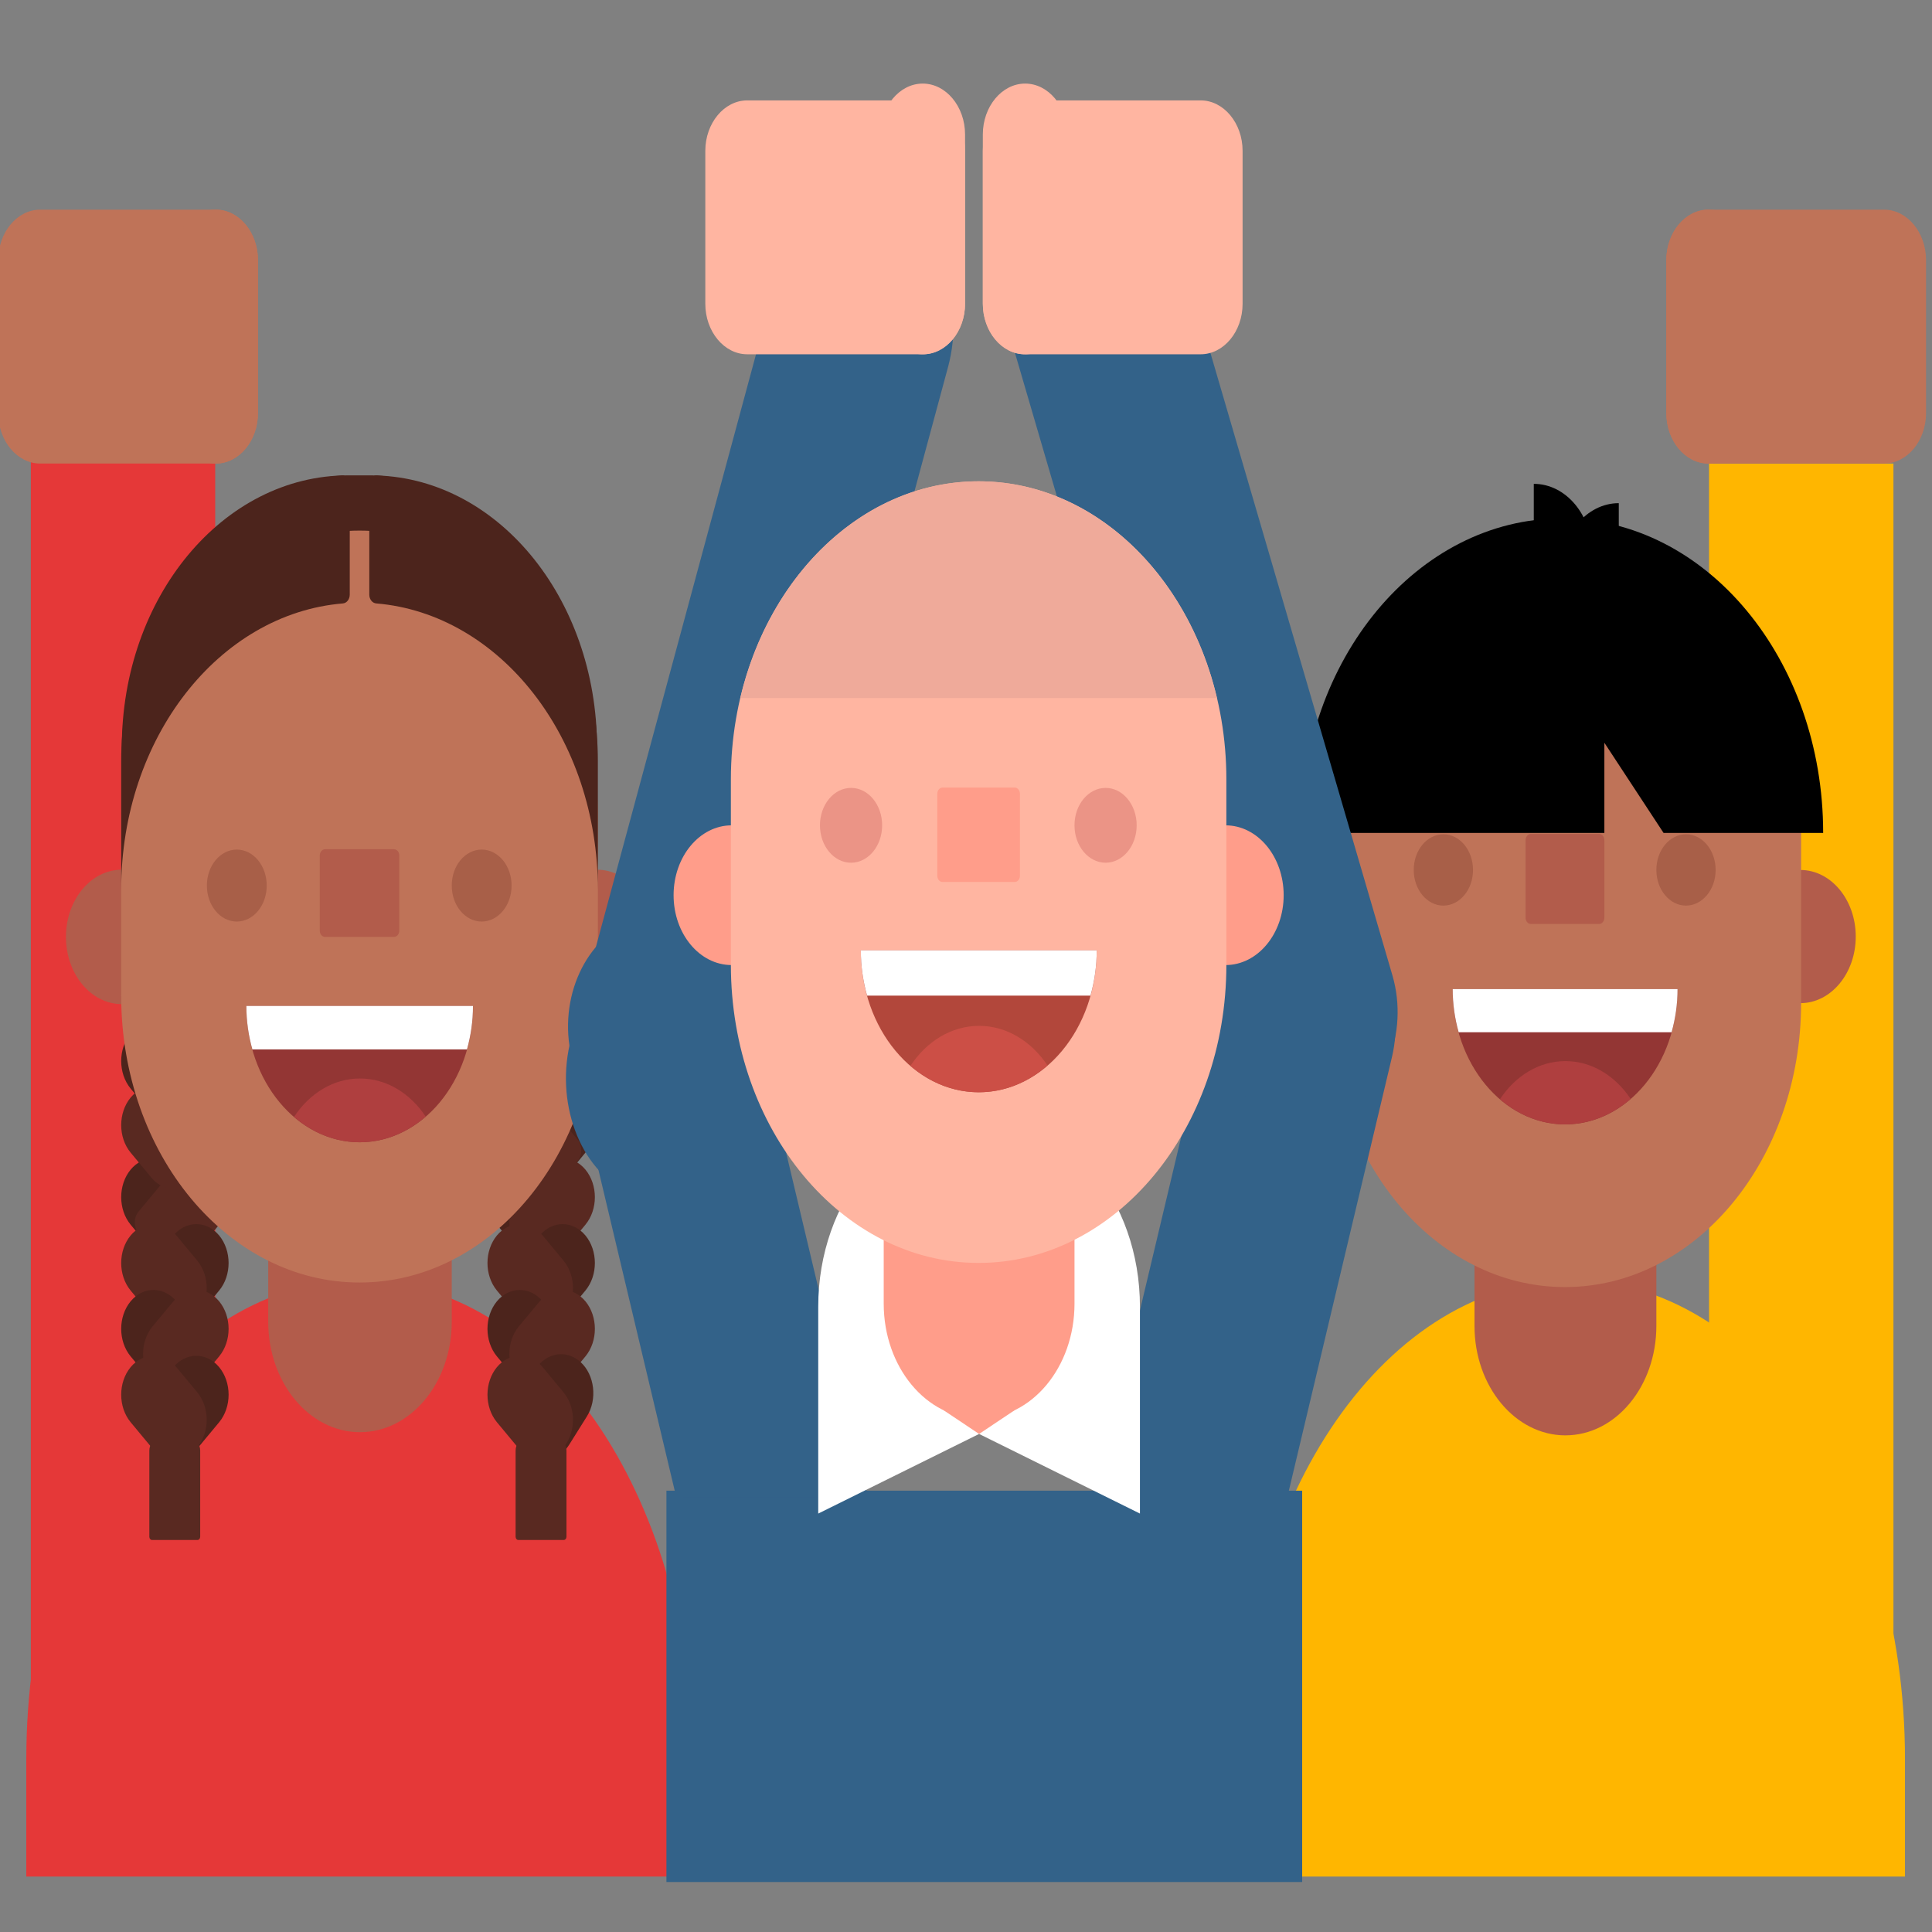 <?xml version="1.0" encoding="UTF-8" standalone="no"?>
<!-- Created with Inkscape (http://www.inkscape.org/) -->

<svg
   xmlns:dc="http://purl.org/dc/elements/1.1/"
   xmlns:cc="http://creativecommons.org/ns#"
   xmlns:rdf="http://www.w3.org/1999/02/22-rdf-syntax-ns#"
   xmlns:svg="http://www.w3.org/2000/svg"
   xmlns="http://www.w3.org/2000/svg"
   xmlns:sodipodi="http://sodipodi.sourceforge.net/DTD/sodipodi-0.dtd"
   xmlns:inkscape="http://www.inkscape.org/namespaces/inkscape"
   width="596"
   height="596"
   viewBox="0 0 596 596"
   id="svg8098"
   version="1.1"
   inkscape:version="0.91 r"
   sodipodi:docname="nationalities.svg">
  <rect x="0" y="0" width="596" height="596" fill="#808080" stroke="none"/>
  <defs
     id="defs8100">
    <clipPath
       clipPathUnits="userSpaceOnUse"
       id="clipPath10664">
      <rect
         style="fill:#999999;fill-opacity:1;stroke:none;stroke-opacity:1"
         id="rect10666"
         width="262.206"
         height="186.551"
         x="407.888"
         y="210.502" />
    </clipPath>
  </defs>
  <sodipodi:namedview
     id="base"
     pagecolor="#ffffff"
     bordercolor="#666666"
     borderopacity="1.0"
     inkscape:pageopacity="0.0"
     inkscape:pageshadow="2"
     inkscape:zoom="0.7"
     inkscape:cx="289.76871"
     inkscape:cy="226.49165"
     inkscape:document-units="px"
     inkscape:current-layer="layer1"
     showgrid="false"
     units="px"
     inkscape:window-width="1366"
     inkscape:window-height="716"
     inkscape:window-x="0"
     inkscape:window-y="0"
     inkscape:window-maximized="1" />
  <g
     inkscape:label="Layer 1"
     inkscape:groupmode="layer"
     id="layer1"
     transform="translate(0,-456.362)">
    <g
       id="g11761"
       transform="translate(0,-17.143)">
      <path
         id="path14462"
         d="m 9.513,580.204 56.877,0 0,440.995 -56.877,0 0,-440.995 z"
         inkscape:connector-curvature="0"
         style="fill:#e53838" />
      <path
         id="path14464"
         d="m 66.652,616.505 -54.26,0 c -7.117,0 -12.938,-7.007 -12.938,-15.571 l 0,-47.177 c 0,-8.563 5.821,-15.571 12.938,-15.571 l 54.255,0 c 7.117,0 12.938,7.007 12.938,15.571 l 0,47.177 c 0,8.563 -5.821,15.571 -12.938,15.571"
         inkscape:connector-curvature="0"
         style="fill:#bf7358" />
      <path
         id="path14470"
         d="m 66.53,616.505 c -7.181,0 -13.058,-7.071 -13.058,-15.714 l 0,-46.891 c 0,-8.643 5.877,-15.714 13.058,-15.714 7.184,0 13.058,7.071 13.058,15.717 l 0,46.888 c 0,8.643 -5.874,15.714 -13.058,15.714"
         inkscape:connector-curvature="0"
         style="fill:#bf7358" />
      <path
         id="path14472"
         d="m 114.413,788.058 -7.083,0 c -38.526,0 -69.76,-37.587 -69.76,-83.952 0,-46.368 31.234,-83.955 69.76,-83.955 l 7.083,0 c 38.526,0 69.76,37.584 69.76,83.952 0,46.368 -31.234,83.955 -69.76,83.955"
         inkscape:connector-curvature="0"
         style="fill:#4c241c" />
      <path
         id="path14474"
         d="m 8.112,1052.408 0,-36.241 c 0,-81.604 46.006,-147.759 102.758,-147.759 56.755,0 102.758,66.155 102.758,147.759 l 0,36.241"
         inkscape:connector-curvature="0"
         style="fill:#e53838" />
      <path
         style="fill:#ffb600"
         inkscape:connector-curvature="0"
         id="path14476"
         d="m 527.224,616.505 56.881,0 0,406.558 -56.881,0 0,-406.558 z" />
      <path
         id="path14478"
         d="m 526.969,616.505 54.255,0 c 7.117,0 12.938,-7.007 12.938,-15.571 l 0,-47.177 c 0,-8.563 -5.821,-15.571 -12.938,-15.571 l -54.255,0 c -7.117,0 -12.938,7.007 -12.938,15.571 l 0,47.177 c 0,8.563 5.821,15.571 12.938,15.571"
         inkscape:connector-curvature="0"
         style="fill:#bf7358" />
      <path
         id="path14484"
         d="m 527.091,616.505 c 7.184,0 13.058,-7.071 13.058,-15.714 l 0,-46.891 c 0,-8.643 -5.874,-15.714 -13.058,-15.714 -7.184,0 -13.06,7.071 -13.06,15.717 l 0,46.888 c 0,8.643 5.877,15.714 13.06,15.714"
         inkscape:connector-curvature="0"
         style="fill:#bf7358" />
      <path
         id="path14486"
         d="m 587.664,1052.408 0,-36.241 c 0,-81.604 -46.008,-147.759 -102.758,-147.759 -56.755,0 -102.758,66.155 -102.758,147.759 l 0,36.241"
         inkscape:connector-curvature="0"
         style="fill:#ffb600" />
      <path
         id="path14488"
         d="m 46.746,859.066 -6.449,-7.762 c -3.88,-4.706 -3.88,-12.275 0,-16.98 3.894,-4.67 10.212,-4.673 14.11,-0.003 0,0 0.002,0.003 0.002,0.003 l 6.449,7.765 c 3.878,4.706 3.878,12.275 0,16.978 -3.896,4.673 -10.212,4.673 -14.11,0.005 0,0 -0.002,-0.003 -0.002,-0.005"
         inkscape:connector-curvature="0"
         style="fill:#4c241c" />
      <path
         id="path14490"
         d="m 42.698,825.092 15.151,-18.23 c 1.493,-1.79 3.917,-1.79 5.41,-0.003 0,0.003 0,0.003 0,0.003 l 8.702,10.471 c 1.486,1.79 1.486,4.722 0,6.512 L 56.808,842.075 c -1.486,1.79 -3.921,1.79 -5.408,0 l -8.702,-10.471 c -1.489,-1.806 -1.489,-4.706 0,-6.512"
         inkscape:connector-curvature="0"
         style="fill:#4c241c" />
      <path
         id="path14492"
         d="m 46.746,817.076 -6.449,-7.762 c -3.88,-4.706 -3.88,-12.275 0,-16.98 3.896,-4.67 10.214,-4.67 14.112,0 l 6.449,7.765 c 3.878,4.706 3.878,12.275 0,16.978 -3.896,4.673 -10.212,4.673 -14.11,0.006 0,0 -0.002,-0.003 -0.002,-0.006"
         inkscape:connector-curvature="0"
         style="fill:#4c241c" />
      <path
         id="path14494"
         d="m 42.698,805.33 15.151,-18.228 c 1.493,-1.79 3.917,-1.792 5.41,-0.003 0,0 0,0 0,0.003 l 8.702,10.466 c 1.486,1.79 1.486,4.725 0,6.512 l -15.153,18.233 c -1.486,1.79 -3.921,1.79 -5.408,0 L 42.698,811.842 c -1.489,-1.804 -1.489,-4.708 0,-6.512"
         inkscape:connector-curvature="0"
         style="fill:#4c241c" />
      <path
         id="path14496"
         d="m 42.698,847.323 15.151,-18.236 c 1.493,-1.787 3.917,-1.787 5.41,0 l 8.702,10.471 c 1.486,1.79 1.486,4.725 0,6.512 l -15.153,18.236 c -1.486,1.79 -3.921,1.79 -5.408,0 l -8.702,-10.474 c -1.489,-1.804 -1.489,-4.706 0,-6.509"
         inkscape:connector-curvature="0"
         style="fill:#592921" />
      <path
         id="path14498"
         d="m 46.746,836.838 -6.449,-7.762 c -3.88,-4.706 -3.88,-12.275 0,-16.98 3.894,-4.67 10.212,-4.67 14.11,-0.003 0,0 0.002,0.003 0.002,0.003 l 6.449,7.762 c 3.88,4.706 3.88,12.278 0,16.983 -3.896,4.67 -10.216,4.67 -14.112,-0.003"
         inkscape:connector-curvature="0"
         style="fill:#592921" />
      <path
         id="path14500"
         d="m 47.049,862.395 6.449,-7.759 c 3.899,-4.67 10.216,-4.67 14.112,0 3.88,4.706 3.88,12.278 0,16.983 l -6.451,7.765 c -3.896,4.667 -10.214,4.667 -14.11,0 l 0,0 c -3.885,-4.706 -3.885,-12.283 0,-16.989"
         inkscape:connector-curvature="0"
         style="fill:#4c241c" />
      <path
         id="path14502"
         d="m 46.746,879.378 -6.449,-7.759 c -3.88,-4.706 -3.88,-12.278 0,-16.983 3.896,-4.67 10.214,-4.67 14.112,0 l 6.449,7.765 c 3.878,4.706 3.878,12.275 0,16.98 -3.896,4.673 -10.216,4.673 -14.112,-0.003"
         inkscape:connector-curvature="0"
         style="fill:#592921" />
      <path
         id="path14504"
         d="m 46.746,899.693 -6.449,-7.762 c -3.88,-4.706 -3.88,-12.278 0,-16.983 3.894,-4.67 10.212,-4.673 14.11,-0.003 0,0.003 0.002,0.003 0.002,0.003 l 6.449,7.765 c 3.878,4.706 3.878,12.275 0,16.98 -3.896,4.673 -10.216,4.673 -14.112,0"
         inkscape:connector-curvature="0"
         style="fill:#4c241c" />
      <path
         id="path14506"
         d="m 47.049,882.71 6.449,-7.762 c 3.896,-4.67 10.214,-4.673 14.11,-0.003 0,0.003 0,0.003 0.002,0.003 3.88,4.706 3.88,12.278 0,16.983 L 61.159,899.696 c -3.896,4.667 -10.214,4.667 -14.11,0 l 0,0 c -3.885,-4.706 -3.885,-12.283 0,-16.986"
         inkscape:connector-curvature="0"
         style="fill:#592921" />
      <path
         id="path14508"
         d="m 47.049,903.022 6.449,-7.765 c 3.899,-4.67 10.216,-4.67 14.112,0 3.882,4.706 3.882,12.28 0,16.986 l -6.451,7.762 c -3.896,4.67 -10.214,4.67 -14.11,0 l 0,0 c -3.882,-4.706 -3.882,-12.28 0,-16.983"
         inkscape:connector-curvature="0"
         style="fill:#4c241c" />
      <path
         id="path14510"
         d="m 46.746,920.005 -6.449,-7.765 c -3.88,-4.706 -3.88,-12.275 0,-16.98 3.896,-4.67 10.214,-4.67 14.112,0 l 6.449,7.762 c 3.88,4.706 3.88,12.278 0,16.983 -3.896,4.67 -10.216,4.67 -14.112,0"
         inkscape:connector-curvature="0"
         style="fill:#592921" />
      <path
         id="path14512"
         d="m 111.049,915.316 c -15.633,0 -28.307,-15.254 -28.307,-34.068 l 0,-40.853 c 0,-18.814 12.674,-34.068 28.307,-34.068 15.635,0 28.31,15.254 28.31,34.068 l 0,40.855 c 0,18.817 -12.674,34.068 -28.31,34.065"
         inkscape:connector-curvature="0"
         style="fill:#b25c4b" />
      <path
         id="path14514"
         d="m 61.759,947.575 0,-26.565 c 0,-1.993 -1.355,-3.618 -3.009,-3.618 l -9.672,0 c -1.654,0 -3.009,1.627 -3.009,3.618 l 0,26.565 c 0,0.551 0.372,0.997 0.829,0.997 l 14.034,0 c 0.459,0 0.827,-0.446 0.827,-0.997"
         inkscape:connector-curvature="0"
         style="fill:#592921" />
      <path
         id="path14516"
         d="m 164.09,864.306 -15.151,-18.236 c -1.486,-1.801 -1.486,-4.706 0,-6.512 l 8.702,-10.471 c 1.493,-1.787 3.917,-1.787 5.41,0 l 15.151,18.236 c 1.489,1.79 1.489,4.722 0,6.509 l -8.702,10.474 c -1.486,1.79 -3.921,1.79 -5.41,0"
         inkscape:connector-curvature="0"
         style="fill:#4c241c" />
      <path
         id="path14518"
         d="m 160.039,819.857 6.451,-7.765 c 3.896,-4.67 10.214,-4.673 14.11,-0.003 0,0.003 0,0.003 0.002,0.003 3.88,4.706 3.88,12.278 0,16.983 l -6.451,7.765 c -3.896,4.67 -10.214,4.67 -14.112,0 -3.88,-4.706 -3.88,-12.278 0,-16.983"
         inkscape:connector-curvature="0"
         style="fill:#4c241c" />
      <path
         id="path14520"
         d="m 164.09,822.314 -15.151,-18.233 c -1.486,-1.801 -1.486,-4.706 0,-6.512 l 8.702,-10.466 c 1.493,-1.79 3.917,-1.792 5.41,-0.003 0,0 0,0 0,0.003 l 15.151,18.228 c 1.489,1.79 1.489,4.725 0,6.512 l -8.702,10.471 c -1.486,1.79 -3.921,1.79 -5.41,0"
         inkscape:connector-curvature="0"
         style="fill:#4c241c" />
      <path
         id="path14522"
         d="m 160.039,800.093 6.451,-7.762 c 3.896,-4.67 10.216,-4.67 14.112,0 3.882,4.706 3.882,12.28 0,16.986 l -6.451,7.759 c -3.896,4.673 -10.212,4.673 -14.11,0.006 0,0 -0.002,-0.003 -0.002,-0.006 -3.88,-4.706 -3.88,-12.278 0,-16.983"
         inkscape:connector-curvature="0"
         style="fill:#4c241c" />
      <path
         id="path14524"
         d="m 160.039,842.083 6.451,-7.759 c 3.896,-4.67 10.214,-4.673 14.11,-0.003 0,0 0,0.003 0.002,0.003 3.88,4.706 3.88,12.278 0,16.983 l -6.451,7.759 c -3.896,4.673 -10.212,4.673 -14.11,0.005 0,0 -0.002,-0.003 -0.002,-0.005 -3.88,-4.706 -3.88,-12.278 0,-16.983"
         inkscape:connector-curvature="0"
         style="fill:#592921" />
      <path
         id="path14526"
         d="m 164.09,842.072 -15.151,-18.23 c -1.486,-1.806 -1.486,-4.708 0,-6.512 l 8.702,-10.471 c 1.493,-1.79 3.917,-1.79 5.41,-0.003 0,0.003 0,0.003 0,0.003 l 15.151,18.23 c 1.489,1.79 1.489,4.722 0,6.512 l -8.702,10.471 c -1.486,1.792 -3.921,1.792 -5.41,0"
         inkscape:connector-curvature="0"
         style="fill:#592921" />
      <path
         id="path14528"
         d="m 160.039,862.395 6.451,-7.759 c 3.896,-4.67 10.216,-4.67 14.112,0 3.88,4.706 3.88,12.278 0,16.983 l -6.451,7.765 c -3.896,4.667 -10.214,4.667 -14.112,0 -3.882,-4.706 -3.882,-12.28 0,-16.989"
         inkscape:connector-curvature="0"
         style="fill:#4c241c" />
      <path
         id="path14530"
         d="m 159.739,879.378 -6.449,-7.759 c -3.88,-4.706 -3.88,-12.278 0,-16.983 3.896,-4.667 10.214,-4.667 14.11,0 l 6.451,7.765 c 3.878,4.706 3.878,12.275 0,16.98 -3.896,4.673 -10.216,4.673 -14.112,-0.003"
         inkscape:connector-curvature="0"
         style="fill:#592921" />
      <path
         id="path14532"
         d="m 159.739,899.693 -6.449,-7.762 c -3.88,-4.706 -3.88,-12.278 0,-16.983 3.896,-4.667 10.214,-4.67 14.11,0 l 0,0 6.451,7.765 c 3.878,4.706 3.878,12.275 0,16.98 -3.896,4.673 -10.216,4.673 -14.112,0"
         inkscape:connector-curvature="0"
         style="fill:#4c241c" />
      <path
         id="path14534"
         d="m 160.039,882.71 6.451,-7.762 c 3.896,-4.67 10.214,-4.673 14.11,-0.003 0,0.003 0,0.003 0.002,0.003 3.88,4.706 3.88,12.278 0,16.983 l -6.451,7.765 c -3.896,4.667 -10.214,4.667 -14.112,0 -3.882,-4.706 -3.882,-12.28 0,-16.986"
         inkscape:connector-curvature="0"
         style="fill:#592921" />
      <path
         id="path14536"
         d="m 159.608,904.784 5.493,-8.764 c 3.317,-5.276 9.573,-6.33 13.975,-2.357 4.383,3.976 5.263,11.545 1.96,16.818 l -5.493,8.764 c -3.317,5.276 -9.573,6.33 -13.977,2.357 -4.381,-3.976 -5.261,-11.545 -1.957,-16.818"
         inkscape:connector-curvature="0"
         style="fill:#4c241c" />
      <path
         id="path14538"
         d="m 159.739,920.005 -6.449,-7.765 c -3.878,-4.706 -3.878,-12.275 0,-16.98 3.896,-4.667 10.214,-4.667 14.11,0 l 6.451,7.762 c 3.88,4.706 3.88,12.278 0,16.983 -3.896,4.67 -10.216,4.67 -14.112,0"
         inkscape:connector-curvature="0"
         style="fill:#592921" />
      <path
         id="path14540"
         d="m 174.749,947.575 0,-26.565 c 0,-1.993 -1.353,-3.618 -3.007,-3.618 l -9.674,0 c -1.654,0 -3.009,1.627 -3.009,3.618 l 0,26.565 c 0,0.551 0.372,0.997 0.829,0.997 l 14.034,0 c 0.457,0 0.827,-0.446 0.827,-0.997"
         inkscape:connector-curvature="0"
         style="fill:#592921" />
      <path
         id="path14542"
         d="m 201.398,762.528 c 0,11.449 -7.712,20.733 -17.225,20.733 -9.513,0 -17.227,-9.285 -17.227,-20.733 0,-11.446 7.714,-20.733 17.227,-20.733 9.513,0 17.225,9.287 17.225,20.733 m -146.6,0 c 0,11.449 -7.714,20.733 -17.227,20.733 -9.513,0 -17.225,-9.285 -17.225,-20.733 0,-11.446 7.712,-20.733 17.225,-20.733 9.513,0 17.227,9.287 17.227,20.733"
         inkscape:connector-curvature="0"
         style="fill:#b25c4b" />
      <path
         id="path14544"
         d="m 110.909,869.149 c -40.605,0 -73.523,-39.616 -73.523,-88.482 l 0,-54.997 c 0,-48.868 32.918,-88.482 73.523,-88.482 40.605,0 73.523,39.614 73.523,88.482 l 0,54.997 c 0,48.868 -32.918,88.482 -73.523,88.482"
         inkscape:connector-curvature="0"
         style="fill:#bf7358" />
      <path
         id="path14546"
         d="m 82.278,746.69 c 0.011,6.124 -4.119,11.094 -9.226,11.107 0,0 -0.002,0 -0.005,0 -5.107,-0.014 -9.237,-4.986 -9.226,-11.105 -0.011,-6.121 4.119,-11.094 9.226,-11.105 l 0,0 c 5.107,0.008 9.24,4.978 9.231,11.102 0,0 0,0.003 0,0 m 75.538,0 c 0.011,6.124 -4.119,11.094 -9.226,11.107 0,0 0,0 -0.002,0 -5.107,-0.011 -9.237,-4.986 -9.228,-11.105 l 0,0 c -0.011,-6.121 4.119,-11.094 9.226,-11.105 0,0 0,0 0.002,0 5.107,0.011 9.237,4.981 9.228,11.102 0,0.003 0,0.003 0,0"
         inkscape:connector-curvature="0"
         style="fill:#a85f48" />
      <path
         id="path14548"
         d="m 121.557,762.528 -21.296,0 c -0.894,-0.003 -1.62,-0.87 -1.617,-1.944 0,0 0,0 0,-0.003 l 0,-23.143 c 0,-1.079 0.724,-1.947 1.617,-1.947 l 21.296,0 c 0.896,0 1.617,0.867 1.617,1.947 l 0,23.143 c 0,1.071 -0.724,1.947 -1.617,1.947"
         inkscape:connector-curvature="0"
         style="fill:#b25c4b" />
      <path
         id="path14550"
         d="m 145.909,783.818 c 0,23.231 -15.649,42.061 -34.953,42.061 -19.304,0 -34.953,-18.833 -34.953,-42.061"
         inkscape:connector-curvature="0"
         style="fill:#933634" />
      <path
         id="path14552"
         d="m 77.853,797.244 66.204,0 c 1.181,-4.221 1.849,-8.728 1.849,-13.426 l -69.905,0 c 0,4.697 0.669,9.205 1.852,13.426"
         inkscape:connector-curvature="0"
         style="fill:#ffffff" />
      <path
         id="path14554"
         d="m 131.321,817.955 c -4.76,-7.156 -12.068,-11.749 -20.278,-11.749 -8.247,0 -15.583,4.64 -20.343,11.851 5.899,5.091 12.984,7.828 20.255,7.825 7.609,0 14.629,-2.96 20.366,-7.927"
         inkscape:connector-curvature="0"
         style="fill:#af3f3f" />
      <path
         id="path14556"
         d="m 107.895,622.899 c 0,-1.575 -1.11,-2.855 -2.414,-2.74 -38.069,3.345 -68.092,41.555 -68.092,88.223 l 0,39.523 c 0,-46.781 30.17,-85.07 68.372,-88.248 1.197,-0.088 2.13,-1.272 2.134,-2.709 l 0,-34.049 m 6.028,0 0,34.046 c 0,1.446 0.937,2.61 2.134,2.709 38.202,3.18 68.375,41.467 68.375,88.248 l 0,-39.523 c 0,-46.668 -30.026,-84.877 -68.094,-88.223 -1.305,-0.113 -2.412,1.167 -2.414,2.742"
         inkscape:connector-curvature="0"
         style="fill:#4c241c" />
      <path
         id="path14558"
         d="m 572.477,762.426 c 0,11.344 -7.641,20.541 -17.069,20.541 -9.428,0 -17.069,-9.196 -17.069,-20.541 0,-11.344 7.641,-20.543 17.069,-20.543 9.428,0 17.069,9.199 17.069,20.543 M 482.916,916.299 c -15.491,0 -28.05,-15.116 -28.05,-33.76 l 0,-40.475 c 0,-18.646 12.559,-33.76 28.05,-33.76 15.488,0 28.05,15.111 28.05,33.76 l 0,40.473 c 0,18.646 -12.562,33.757 -28.05,33.757"
         inkscape:connector-curvature="0"
         style="fill:#b25c4b" />
      <path
         id="path14560"
         d="m 482.778,870.554 c -40.237,0 -72.85,-39.253 -72.85,-87.675 l 0,-54.493 c 0,-48.419 32.613,-87.672 72.845,-87.672 40.24,0 72.852,39.253 72.852,87.672 l 0,54.493 c 0,48.422 -32.615,87.672 -72.847,87.675"
         inkscape:connector-curvature="0"
         style="fill:#bf7358" />
      <path
         id="path14562"
         d="m 454.407,741.872 c 0.009,6.063 -4.082,10.989 -9.143,11.003 l 0,0 c -5.059,-0.014 -9.152,-4.94 -9.141,-11.003 l 0,-0.003 c -0.011,-6.063 4.082,-10.989 9.141,-11.003 l 0,0 c 5.05,0 9.143,4.929 9.143,11.005 m 74.846,0 c 0.009,6.063 -4.082,10.989 -9.143,11.003 l 0,0 c -5.059,-0.014 -9.152,-4.94 -9.141,-11.003 l 0,-0.003 c -0.011,-6.063 4.082,-10.989 9.141,-11.003 l 0,0 c 5.049,0 9.143,4.929 9.143,11.005"
         inkscape:connector-curvature="0"
         style="fill:#a85f48" />
      <path
         id="path14564"
         d="m 517.502,778.63 c 0,23.049 -15.527,41.737 -34.68,41.737 -19.155,0 -34.685,-18.688 -34.685,-41.742"
         inkscape:connector-curvature="0"
         style="fill:#933634" />
      <path
         id="path14566"
         d="m 449.978,791.946 65.689,0 c 1.172,-4.185 1.838,-8.657 1.838,-13.321 l -69.365,0 c 0,4.667 0.664,9.139 1.838,13.321"
         inkscape:connector-curvature="0"
         style="fill:#ffffff" />
      <path
         id="path14568"
         d="m 503.032,812.5 c -4.726,-7.101 -11.976,-11.658 -20.124,-11.658 -8.183,0 -15.461,4.601 -20.184,11.757 5.854,5.053 12.883,7.77 20.099,7.765 7.259,0.003 14.333,-2.751 20.209,-7.864"
         inkscape:connector-curvature="0"
         style="fill:#af3f3f" />
      <path
         id="path14570"
         d="m 493.314,758.541 -21.071,0 c -0.898,0 -1.62,-0.867 -1.62,-1.941 0,0 0,-0.003 0,-0.006 l 0,-23.878 c 0,-1.074 0.724,-1.947 1.615,-1.947 l 21.075,0 c 0.894,0 1.62,0.87 1.62,1.947 l 0,23.878 c 0,1.074 -0.728,1.947 -1.62,1.947"
         inkscape:connector-curvature="0"
         style="fill:#b25c4b" />
      <path
         id="path14572"
         d="m 499.37,628.728 c -9.966,0 -18.043,9.725 -18.043,21.719 l 18.048,0 0,-21.719"
         inkscape:connector-curvature="0" />
      <path
         id="path14574"
         d="m 473.155,622.767 c 9.968,0 18.048,9.725 18.048,21.719 l -18.048,0 0,-21.719"
         inkscape:connector-curvature="0" />
      <path
         id="path14576"
         d="m 494.934,702.641 18.259,27.818 49.231,0 c 0,-53.585 -36.095,-97.025 -80.624,-97.025 -44.526,0 -80.624,43.441 -80.624,97.025 l 93.753,0 0,-27.818"
         inkscape:connector-curvature="0" />
      <path
         id="path14578"
         d="m 349.822,1009.877 c 15.098,5.201 30.844,-5.317 35.165,-23.484 L 429.41,799.578 c 4.319,-18.173 -4.418,-37.116 -19.518,-42.32 -15.102,-5.201 -30.846,5.317 -35.167,23.487 l -44.421,186.809 c -4.321,18.17 4.413,37.122 19.518,42.323"
         inkscape:connector-curvature="0"
         style="fill:#336289" />
      <path
         id="path14580"
         d="m 412.148,818.007 c 14.815,-6.275 22.601,-25.816 17.386,-43.647 L 366.475,558.681 c -5.217,-17.831 -21.452,-27.198 -36.268,-20.926 -14.815,6.275 -22.601,25.816 -17.386,43.647 l 63.059,215.679 c 5.217,17.831 21.452,27.204 36.268,20.926 M 255.917,1009.877 c -15.1,5.201 -30.844,-5.317 -35.165,-23.484 L 176.332,799.578 c -4.319,-18.173 4.418,-37.116 19.518,-42.32 15.1,-5.201 30.846,5.317 35.165,23.487 l 44.421,186.809 c 4.321,18.17 -4.418,37.122 -19.518,42.323"
         inkscape:connector-curvature="0"
         style="fill:#336289" />
      <path
         id="path14582"
         d="M 193.592,841.103 C 178.774,834.311 170.988,813.162 176.203,793.864 l 62.627,-231.823 c 5.215,-19.295 21.45,-29.436 36.268,-22.645 14.818,6.791 22.601,27.937 17.388,47.235 l -62.629,231.82 c -5.215,19.301 -21.45,29.445 -36.265,22.651 m 11.992,92.266 196.121,0 0,120.715 -196.121,0 0,-120.715 0,0 z"
         inkscape:connector-curvature="0"
         style="fill:#336289" />
      <path
         id="path14584"
         d="m 210.716,871.446 51.823,0 0,63.965 -51.823,0 0,-63.965 0,0 z"
         inkscape:connector-curvature="0"
         style="fill:#336289" />
      <path
         id="path14586"
         d="m 351.66,940.422 0,-63.797 c 0,-32.983 -22.215,-59.716 -49.622,-59.716 -27.405,0 -49.622,26.736 -49.622,59.716 l 0,63.8 49.622,-24.563 49.622,24.561"
         inkscape:connector-curvature="0"
         style="fill:#ffffff" />
      <path
         id="path14588"
         d="m 395.996,749.667 c 0,11.903 -8.018,21.548 -17.907,21.548 -9.89,0 -17.907,-9.645 -17.907,-21.548 0,-11.9 8.018,-21.551 17.907,-21.551 9.89,0 17.907,9.651 17.907,21.551 m -152.389,0 c 0,11.903 -8.018,21.548 -17.907,21.548 -9.89,0 -17.905,-9.645 -17.905,-21.548 0,-11.9 8.018,-21.551 17.905,-21.551 9.89,0 17.907,9.651 17.907,21.551 m 58.434,161.42 c -16.251,0 -29.426,-15.854 -29.426,-35.412 l 0,-42.466 c 0,-19.558 13.175,-35.415 29.428,-35.415 16.251,0 29.428,15.863 29.428,35.415 l 0,42.466 c -0.002,19.558 -13.177,35.412 -29.431,35.412"
         inkscape:connector-curvature="0"
         style="fill:#ff9d8a" />
      <path
         id="path14590"
         d="m 301.896,863.103 c -42.213,0 -76.429,-41.18 -76.429,-91.978 l 0,-57.167 c 0,-50.798 34.216,-91.976 76.424,-91.976 42.208,0 76.429,41.178 76.429,91.976 l 0,57.167 c 0,50.798 -34.221,91.978 -76.429,91.978"
         inkscape:connector-curvature="0"
         style="fill:#ffb5a1" />
      <path
         id="path14592"
         d="m 272.132,728.105 c 0,6.374 -4.296,11.542 -9.591,11.542 -5.298,0 -9.594,-5.168 -9.594,-11.542 0,-6.374 4.296,-11.542 9.594,-11.542 5.295,0 9.591,5.165 9.591,11.542 m 78.52,0 c 0,6.374 -4.294,11.542 -9.591,11.542 -5.309,-0.017 -9.603,-5.182 -9.591,-11.542 -0.014,-6.363 4.28,-11.531 9.591,-11.542 l 0,0 c 5.298,0 9.591,5.165 9.591,11.542"
         inkscape:connector-curvature="0"
         style="fill:#eb9486" />
      <path
         id="path14594"
         d="m 338.326,766.664 c 0,24.183 -16.29,43.788 -36.385,43.788 -20.092,0 -36.382,-19.604 -36.382,-43.788"
         inkscape:connector-curvature="0"
         style="fill:#b2473b" />
      <path
         id="path14596"
         d="m 267.484,780.64 68.915,0 c 1.231,-4.392 1.927,-9.084 1.927,-13.976 l -72.767,0 c 0,4.893 0.694,9.582 1.925,13.976"
         inkscape:connector-curvature="0"
         style="fill:#ffffff" />
      <path
         id="path14598"
         d="m 323.146,802.2 c -4.958,-7.448 -12.569,-12.231 -21.112,-12.231 -8.585,0 -16.221,4.83 -21.177,12.335 12.637,10.906 29.686,10.862 42.284,-0.105"
         inkscape:connector-curvature="0"
         style="fill:#cc4f46" />
      <path
         id="path14600"
         d="m 313.026,745.589 -22.263,0 c -0.896,-0.003 -1.62,-0.873 -1.617,-1.947 l 0,-25.238 c 0,-1.077 0.721,-1.947 1.617,-1.947 l 22.263,0 c 0.896,0 1.617,0.867 1.617,1.947 l 0,25.238 c 0,1.077 -0.721,1.947 -1.617,1.947"
         inkscape:connector-curvature="0"
         style="fill:#ff9d8a" />
      <path
         id="path14602"
         d="m 316.13,582.798 54.255,0 c 7.117,0 12.941,-7.005 12.941,-15.571 l 0,-47.177 c 0,-8.563 -5.824,-15.571 -12.941,-15.571 l -54.255,0 c -7.117,0 -12.938,7.007 -12.938,15.571 l 0,47.177 c 0,8.563 5.821,15.571 12.938,15.571"
         inkscape:connector-curvature="0"
         style="fill:#ffb5a1" />
      <path
         id="path14604"
         d="m 313.102,908.471 -11.062,7.393 -11.059,-7.393 22.121,0"
         inkscape:connector-curvature="0"
         style="fill:#ff9d8a" />
      <path
         id="path14606"
         d="m 228.377,688.846 147.032,0 c -9.081,-38.587 -38.544,-66.864 -73.518,-66.864 -34.97,0 -64.43,28.278 -73.514,66.864"
         inkscape:connector-curvature="0"
         style="fill:#efaa9a" />
      <path
         id="path14608"
         d="m 284.772,582.798 -54.253,0 c -7.117,0 -12.938,-7.007 -12.938,-15.571 l 0,-47.177 c 0,-8.563 5.821,-15.571 12.938,-15.571 l 54.255,0 c 7.117,0 12.938,7.007 12.938,15.571 l 0,47.177 c 0,8.563 -5.821,15.571 -12.941,15.571"
         inkscape:connector-curvature="0"
         style="fill:#ffb5a1" />
      <path
         id="path14614"
         d="m 284.652,582.798 c -7.181,0 -13.058,-7.071 -13.058,-15.714 l 0,-52.078 c 0,-8.646 5.877,-15.717 13.058,-15.717 7.184,0 13.058,7.074 13.058,15.717 l 0,52.078 c 0,8.643 -5.874,15.714 -13.058,15.714 m 31.597,0 c 7.179,0 13.058,-7.071 13.058,-15.714 l 0,-52.078 c 0,-8.646 -5.879,-15.717 -13.058,-15.717 -7.184,0 -13.06,7.074 -13.06,15.717 l 0,52.078 c 0.002,8.643 5.876,15.714 13.06,15.714"
         inkscape:connector-curvature="0"
         style="fill:#ffb5a1" />
    </g>
  </g>
</svg>
